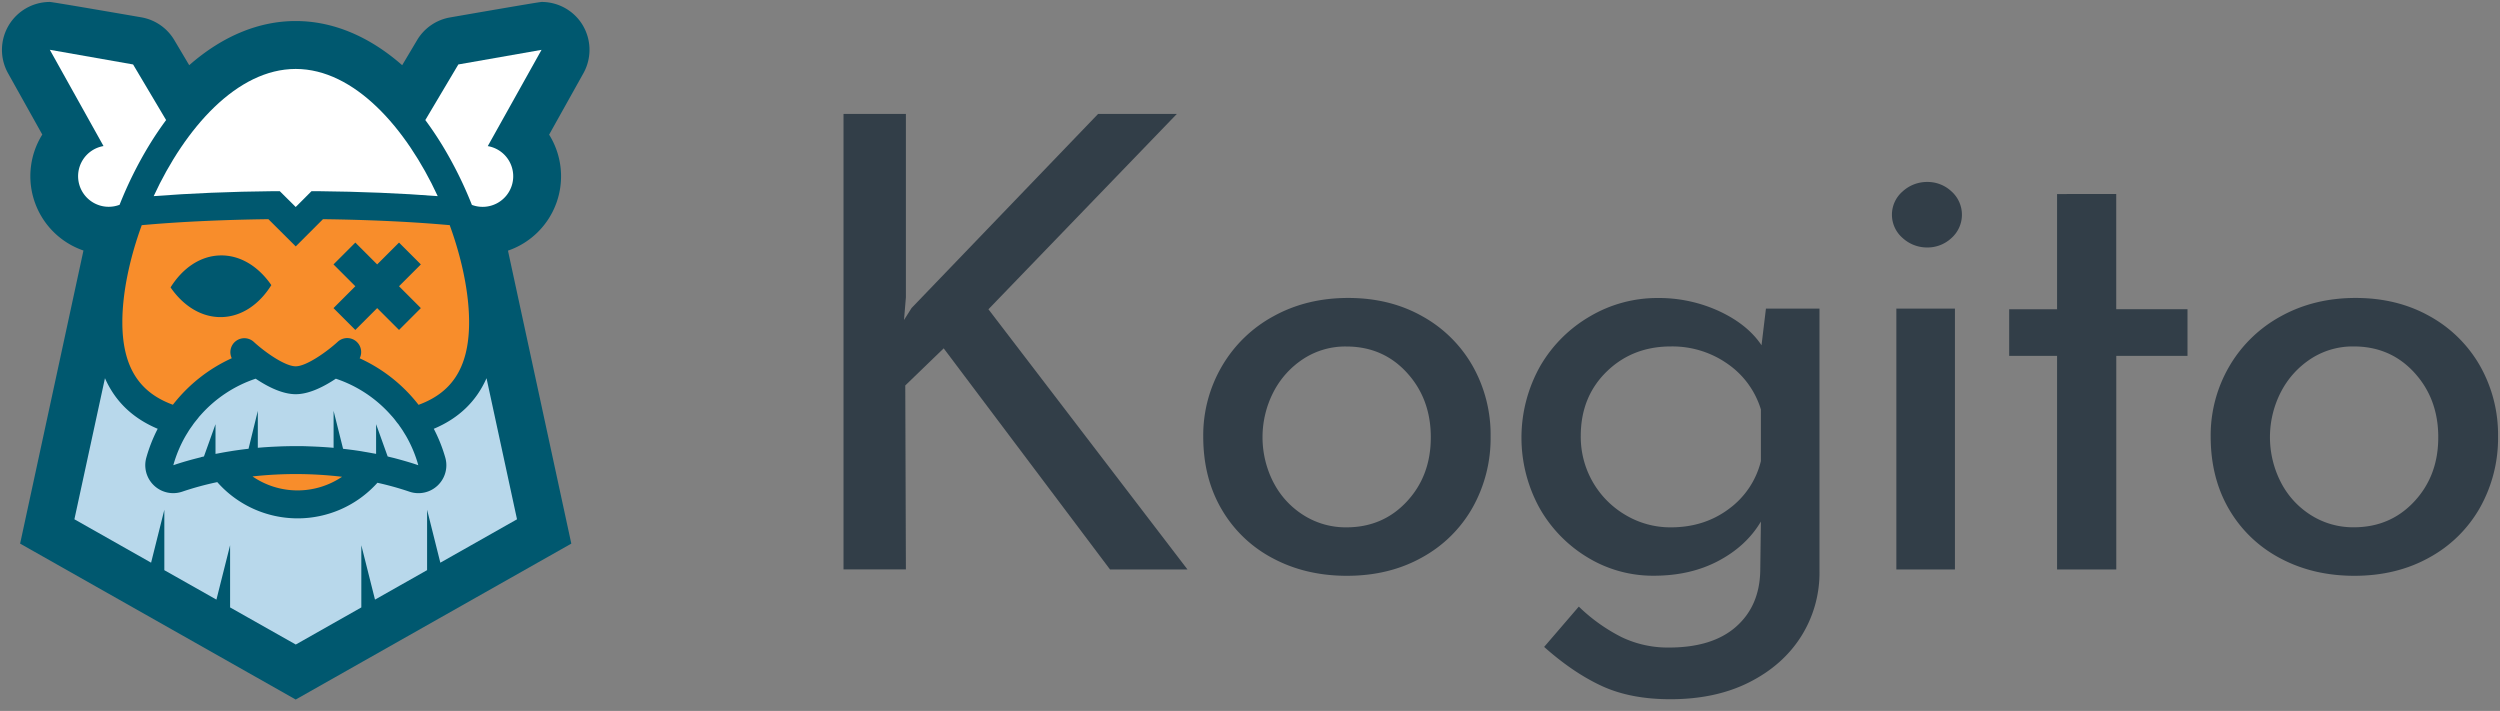 <svg id="artwork" xmlns="http://www.w3.org/2000/svg" viewBox="0 0 1280 364"><rect x="0" y="0" width="1280" height="364" fill="#808080" stroke="none"/><defs><style>.cls-1{fill:#00586f;}.cls-2{fill:#fff;}.cls-3{fill:#f88d2b;}.cls-4{fill:#b8d8eb;}.cls-5{fill:#323e48;}</style></defs><title>kogito_logo_rgb_color_horizontal_default</title><path class="cls-1" d="M297.28,11.26A24.57,24.57,0,0,0,277.3,1c-1.43,0-46.91,7.93-46.91,7.93A24.5,24.5,0,0,0,213.58,20.5l-7.66,12.88C189,18.54,170.36,10.77,151.4,10.77s-37.6,7.77-54.52,22.61L89.23,20.5A24.5,24.5,0,0,0,72.42,8.88S26.94,1,25.51,1A24.54,24.54,0,0,0,4.09,37.45L21.65,68.89a40.24,40.24,0,0,0,21.08,59.38L10.3,278.33l141.1,79.83,141.11-79.83-32.43-150a40.25,40.25,0,0,0,21.07-59.39l17.56-31.44A24.63,24.63,0,0,0,297.28,11.26Z"/><path class="cls-2" d="M140.25,97.88l3,0,8.15,8.1,8.1-8.1,3,0c22.1.22,43.28,1.1,61.61,2.54C208.06,65.64,181.48,35.3,151.4,35.3S94.75,65.64,78.69,100.42C97,99,118.18,98.09,140.25,97.88Z"/><path class="cls-3" d="M129.28,243.93a40.7,40.7,0,0,0,45.85.18,203,203,0,0,0-45.85-.18Z"/><path class="cls-4" d="M214.17,238.19a64.8,64.8,0,0,0-6-14.5c-.42-.74-.87-1.46-1.32-2.18-.26-.42-.5-.84-.77-1.25-.42-.65-.87-1.27-1.31-1.9-.33-.47-.64-1-1-1.4s-.81-1-1.22-1.55-.83-1.08-1.27-1.6-.71-.8-1.07-1.2a65.21,65.21,0,0,0-28.26-18.72c-6,4-13.61,7.94-20.53,7.94s-14.49-3.9-20.52-7.94a65.26,65.26,0,0,0-28.28,18.74c-.35.39-.71.77-1,1.18s-.86,1.07-1.28,1.6-.82,1-1.21,1.54-.66,1-1,1.42c-.44.62-.89,1.24-1.3,1.88-.27.42-.52.85-.78,1.27-.45.72-.89,1.43-1.31,2.17a64.8,64.8,0,0,0-6,14.5c4.49-1.54,9.24-2.88,14.14-4.08l0-.05c.5-.13,1-.23,1.54-.35l5.92-16.52v15.2c.35-.07.71-.12,1.06-.18q3.28-.65,6.68-1.19l.83-.14c2.74-.42,5.52-.8,8.34-1.11L132,210.36v18.91c3-.27,6-.46,9.09-.6l1.38-.06c1.14-.05,2.28-.1,3.43-.12,1.83-.05,3.67-.08,5.52-.08s3.82,0,5.71.08l3,.11,2,.09c2.92.15,5.82.33,8.67.59V210.36l4.85,19.41.58.08c2.55.3,5.08.62,7.56,1,1,.14,1.89.32,2.83.48,1.38.23,2.76.47,4.12.73.6.11,1.22.2,1.82.32v-15.2l5.92,16.52c.43.11.84.23,1.27.33l1.93.46,0,0C206,235.64,210.2,236.82,214.17,238.19Z"/><path class="cls-3" d="M230.25,115.27l-3.49-.29c-18-1.53-39.19-2.48-61.4-2.76l-13.94,13.94-14-13.94c-22.19.28-43.34,1.23-61.35,2.76l-3.49.3c-6.35,17.38-9.94,35-9.94,49.68,0,24.45,9.9,36.41,25.88,42.27a80.29,80.29,0,0,1,30.14-23.82A7.15,7.15,0,0,1,129.89,175c5.63,5.21,16,12.55,21.51,12.55S167.46,180,172.91,175a7.15,7.15,0,0,1,11.25,8.45,80.21,80.21,0,0,1,30.14,23.82c16-5.86,25.88-17.82,25.88-42.27C240.18,150.24,236.59,132.66,230.25,115.27ZM113.48,162.35c-10.25.23-19.59-5.66-26.15-15.2,6.13-9.84,15.19-16.14,25.44-16.37s19.58,5.66,26.15,15.2C132.79,155.82,123.72,162.12,113.48,162.35Zm102-4.6L204.3,168.93l-11.19-11.18-11.18,11.18-11.18-11.18,11.18-11.19-11.18-11.18,11.18-11.18,11.18,11.18L204.3,124.2l11.18,11.18L204.3,146.56Z"/><path class="cls-4" d="M185,279.17,192,307l26.67-15.09V261l6.78,27.1,39.26-22.22L249.1,193.64c-5.22,11.85-14.22,20.54-27,25.9A78.6,78.6,0,0,1,228,234.33a14.3,14.3,0,0,1-18.43,17.39,155.22,155.22,0,0,0-16.33-4.54,54.9,54.9,0,0,1-82-.34,156.21,156.21,0,0,0-17.91,4.88,14.31,14.31,0,0,1-18.42-17.39,78.6,78.6,0,0,1,5.83-14.79c-12.77-5.37-21.76-14-27-25.91L38.09,265.87l39.27,22.22L84.14,261v30.93L110.81,307l7-27.84V311l33.63,19L185,311Z"/><path class="cls-2" d="M61.2,104.91A202.22,202.22,0,0,1,76.42,74.28q4.17-6.82,8.63-12.81L68.14,33,25.51,25.49,53,74.78l0,0a15.66,15.66,0,1,0,8.14,30.1Z"/><path class="cls-2" d="M249.74,74.81l0,0,27.53-49.29L234.67,33,217.76,61.47q4.45,6,8.63,12.81a202.22,202.22,0,0,1,15.22,30.63,15.66,15.66,0,1,0,8.13-30.1Z"/><path class="cls-5" d="M462.85,163.84l3.87-6.13,95.49-99.36h40.32l-96.45,100L608,291.58H568.34L483.17,178.35l-19.67,19,.32,94.19H431.88V58.35h31.94v93.87Z"/><path class="cls-5" d="M625.6,187.55a68.18,68.18,0,0,1,26.45-25.65q16.94-9.35,38.23-9.35t37.9,9.35A66.78,66.78,0,0,1,754,187.39a71.62,71.62,0,0,1,9.19,36.13A72.54,72.54,0,0,1,754,259.81a66.16,66.16,0,0,1-26,25.64q-16.77,9.36-38.39,9.36-21,0-37.74-8.87a65.4,65.4,0,0,1-26.29-25q-9.52-16.14-9.52-37.42A70,70,0,0,1,625.6,187.55Zm26.45,59.51a43.08,43.08,0,0,0,15.48,16.78A40.34,40.34,0,0,0,689.31,270q18.71,0,31-13.23t12.26-32.9q0-19.68-12.26-33.07t-31-13.39a39.33,39.33,0,0,0-21.94,6.3,44.76,44.76,0,0,0-15.32,16.93,50.64,50.64,0,0,0,0,46.45Z"/><path class="cls-5" d="M931.58,158V292.55a61,61,0,0,1-9.36,33.23q-9.36,14.84-26.61,23.55T855.12,358q-20.32,0-35-6.78t-29.52-20l17.75-20.64a89.27,89.27,0,0,0,21.93,15.64,54.66,54.66,0,0,0,24.2,5.32q22.26,0,34.35-10.64t12.42-28.71l.33-25.16q-7.43,12.57-21.78,20.16t-33.07,7.58a64.29,64.29,0,0,1-33.87-9.36A69.23,69.23,0,0,1,788.18,260a74.76,74.76,0,0,1,.33-72.42,69.86,69.86,0,0,1,25.64-25.65,67.73,67.73,0,0,1,34.52-9.35,73.72,73.72,0,0,1,31.61,6.77q14.52,6.78,21.62,17.42L904.16,158ZM885.12,260.61a43,43,0,0,0,16.46-24.51V209.64a43.9,43.9,0,0,0-17.1-23.38,49.1,49.1,0,0,0-29-8.88q-19.68,0-32.9,12.91t-13.23,32.9a46.33,46.33,0,0,0,22.91,40.49A44.85,44.85,0,0,0,855.44,270Q872.54,270,885.12,260.61Z"/><path class="cls-5" d="M974.16,98a18.44,18.44,0,0,1,12.58-4.84A17.87,17.87,0,0,1,999.16,98a16,16,0,0,1,0,23.87,17.92,17.92,0,0,1-12.42,4.84,18.48,18.48,0,0,1-12.58-4.84,15.72,15.72,0,0,1,0-23.87Zm26.77,60V291.58h-30V158Z"/><path class="cls-5" d="M1083.51,99.32v59H1120v23.87h-36.46V291.58h-30.32V182.22h-24.52V158.35h24.52v-59Z"/><path class="cls-5" d="M1141.41,187.55a68.27,68.27,0,0,1,26.46-25.65q16.94-9.35,38.22-9.35T1244,161.9a66.84,66.84,0,0,1,25.81,25.49,71.62,71.62,0,0,1,9.19,36.13,72.54,72.54,0,0,1-9.19,36.29,66.16,66.16,0,0,1-26,25.64q-16.78,9.36-38.39,9.36-21,0-37.74-8.87a65.49,65.49,0,0,1-26.3-25q-9.51-16.14-9.51-37.42A70,70,0,0,1,1141.41,187.55Zm26.46,59.51a43.08,43.08,0,0,0,15.48,16.78,40.34,40.34,0,0,0,21.78,6.13q18.7,0,31-13.23t12.26-32.9q0-19.68-12.26-33.07t-31-13.39a39.31,39.31,0,0,0-21.94,6.3,44.76,44.76,0,0,0-15.32,16.93,50.56,50.56,0,0,0,0,46.45Z"/></svg>